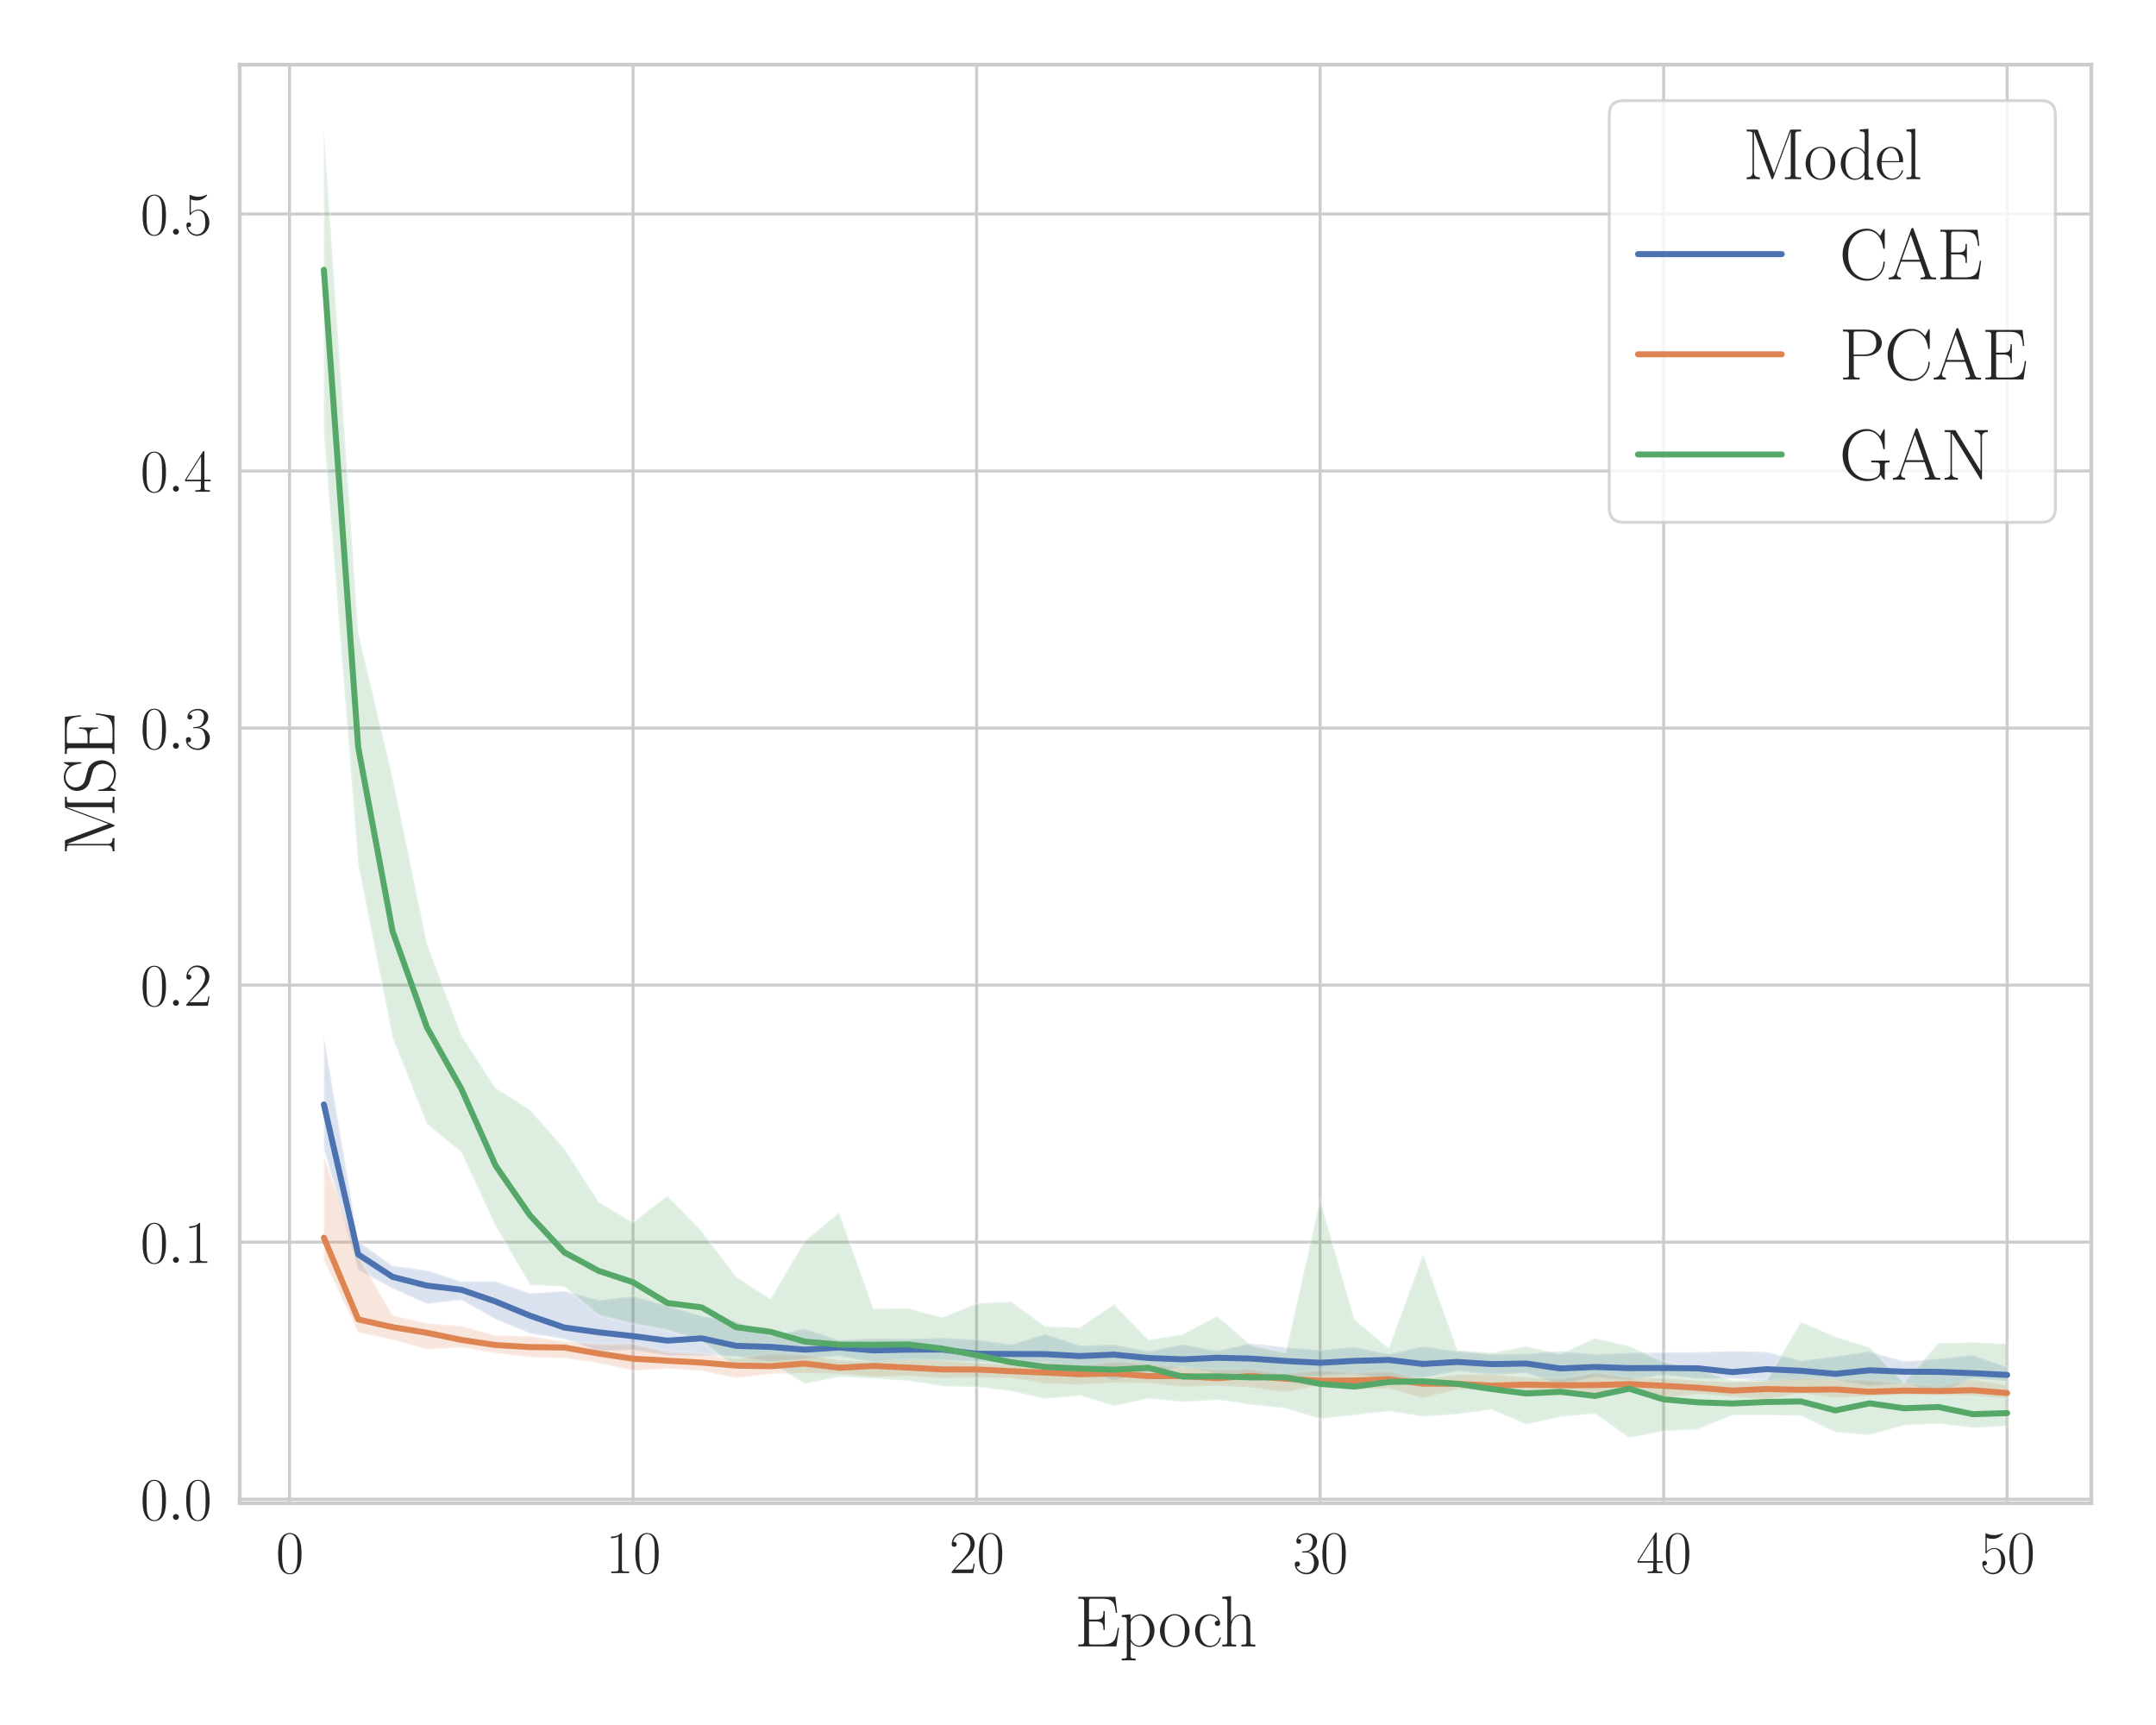 <?xml version="1.0" encoding="utf-8" standalone="no"?>
<!DOCTYPE svg PUBLIC "-//W3C//DTD SVG 1.1//EN"
  "http://www.w3.org/Graphics/SVG/1.1/DTD/svg11.dtd">
<svg xmlns:xlink="http://www.w3.org/1999/xlink" width="720pt" height="576pt" viewBox="0 0 720 576" xmlns="http://www.w3.org/2000/svg" version="1.1">
 <defs>
  <style type="text/css">*{stroke-linejoin: round; stroke-linecap: butt}</style>
 </defs>
 <g id="figure_1">
  <g id="patch_1">
   <path d="M 0 576 
L 720 576 
L 720 0 
L 0 0 
z
" style="fill: #ffffff"/>
  </g>
  <g id="axes_1">
   <g id="patch_2">
    <path d="M 80.051 501.932 
L 698.4 501.932 
L 698.4 21.6 
L 80.051 21.6 
z
" style="fill: #ffffff"/>
   </g>
   <g id="matplotlib.axis_1">
    <g id="xtick_1">
     <g id="line2d_1">
      <path d="M 96.685 501.932 
L 96.685 21.6 
" clip-path="url(#p75b656c069)" style="fill: none; stroke: #cccccc; stroke-linecap: round"/>
     </g>
     <g id="text_1">
      <!-- $\mathdefault{0}$ -->
      <g style="fill: #262626" transform="translate(92.116 525.269) scale(0.2 -0.2)">
       <defs>
        <path id="CMR17-30" d="M 2688 2025 
C 2688 2416 2682 3080 2413 3591 
C 2176 4039 1798 4198 1466 4198 
C 1158 4198 768 4058 525 3597 
C 269 3118 243 2524 243 2025 
C 243 1661 250 1106 448 619 
C 723 -39 1216 -128 1466 -128 
C 1760 -128 2208 -7 2470 600 
C 2662 1042 2688 1559 2688 2025 
z
M 1466 -26 
C 1056 -26 813 325 723 812 
C 653 1188 653 1738 653 2096 
C 653 2588 653 2997 736 3387 
C 858 3929 1216 4096 1466 4096 
C 1728 4096 2067 3923 2189 3400 
C 2272 3036 2278 2607 2278 2096 
C 2278 1680 2278 1169 2202 792 
C 2067 95 1690 -26 1466 -26 
z
" transform="scale(0.016)"/>
       </defs>
       <use xlink:href="#CMR17-30" transform="scale(0.996)"/>
      </g>
     </g>
    </g>
    <g id="xtick_2">
     <g id="line2d_2">
      <path d="M 211.407 501.932 
L 211.407 21.6 
" clip-path="url(#p75b656c069)" style="fill: none; stroke: #cccccc; stroke-linecap: round"/>
     </g>
     <g id="text_2">
      <!-- $\mathdefault{10}$ -->
      <g style="fill: #262626" transform="translate(202.269 525.269) scale(0.2 -0.2)">
       <defs>
        <path id="CMR17-31" d="M 1702 4058 
C 1702 4192 1696 4192 1606 4192 
C 1357 3916 979 3827 621 3827 
C 602 3827 570 3827 563 3808 
C 557 3795 557 3782 557 3648 
C 755 3648 1088 3686 1344 3839 
L 1344 461 
C 1344 236 1331 160 781 160 
L 589 160 
L 589 0 
C 896 0 1216 0 1523 0 
C 1830 0 2150 0 2458 0 
L 2458 160 
L 2266 160 
C 1715 160 1702 230 1702 458 
L 1702 4058 
z
" transform="scale(0.016)"/>
       </defs>
       <use xlink:href="#CMR17-31" transform="scale(0.996)"/>
       <use xlink:href="#CMR17-30" transform="translate(45.69 0) scale(0.996)"/>
      </g>
     </g>
    </g>
    <g id="xtick_3">
     <g id="line2d_3">
      <path d="M 326.129 501.932 
L 326.129 21.6 
" clip-path="url(#p75b656c069)" style="fill: none; stroke: #cccccc; stroke-linecap: round"/>
     </g>
     <g id="text_3">
      <!-- $\mathdefault{20}$ -->
      <g style="fill: #262626" transform="translate(316.99 525.269) scale(0.2 -0.2)">
       <defs>
        <path id="CMR17-32" d="M 2669 989 
L 2554 989 
C 2490 536 2438 459 2413 420 
C 2381 369 1920 369 1830 369 
L 602 369 
C 832 619 1280 1072 1824 1597 
C 2214 1967 2669 2402 2669 3035 
C 2669 3790 2067 4224 1395 4224 
C 691 4224 262 3604 262 3030 
C 262 2780 448 2748 525 2748 
C 589 2748 781 2787 781 3010 
C 781 3207 614 3264 525 3264 
C 486 3264 448 3258 422 3245 
C 544 3790 915 4058 1306 4058 
C 1862 4058 2227 3617 2227 3035 
C 2227 2479 1901 2000 1536 1584 
L 262 146 
L 262 0 
L 2515 0 
L 2669 989 
z
" transform="scale(0.016)"/>
       </defs>
       <use xlink:href="#CMR17-32" transform="scale(0.996)"/>
       <use xlink:href="#CMR17-30" transform="translate(45.69 0) scale(0.996)"/>
      </g>
     </g>
    </g>
    <g id="xtick_4">
     <g id="line2d_4">
      <path d="M 440.85 501.932 
L 440.85 21.6 
" clip-path="url(#p75b656c069)" style="fill: none; stroke: #cccccc; stroke-linecap: round"/>
     </g>
     <g id="text_4">
      <!-- $\mathdefault{30}$ -->
      <g style="fill: #262626" transform="translate(431.712 525.269) scale(0.2 -0.2)">
       <defs>
        <path id="CMR17-33" d="M 1414 2157 
C 1984 2157 2234 1662 2234 1090 
C 2234 320 1824 25 1453 25 
C 1114 25 563 194 390 693 
C 422 680 454 680 486 680 
C 640 680 755 782 755 948 
C 755 1133 614 1216 486 1216 
C 378 1216 211 1165 211 926 
C 211 335 787 -128 1466 -128 
C 2176 -128 2720 430 2720 1085 
C 2720 1707 2208 2157 1600 2227 
C 2086 2328 2554 2756 2554 3329 
C 2554 3820 2048 4179 1472 4179 
C 890 4179 378 3829 378 3329 
C 378 3110 544 3072 627 3072 
C 762 3072 877 3155 877 3321 
C 877 3486 762 3569 627 3569 
C 602 3569 570 3569 544 3557 
C 730 3959 1235 4032 1459 4032 
C 1683 4032 2106 3925 2106 3320 
C 2106 3143 2080 2828 1862 2550 
C 1670 2304 1453 2304 1242 2284 
C 1210 2284 1062 2269 1037 2269 
C 992 2263 966 2257 966 2208 
C 966 2163 973 2157 1101 2157 
L 1414 2157 
z
" transform="scale(0.016)"/>
       </defs>
       <use xlink:href="#CMR17-33" transform="scale(0.996)"/>
       <use xlink:href="#CMR17-30" transform="translate(45.69 0) scale(0.996)"/>
      </g>
     </g>
    </g>
    <g id="xtick_5">
     <g id="line2d_5">
      <path d="M 555.572 501.932 
L 555.572 21.6 
" clip-path="url(#p75b656c069)" style="fill: none; stroke: #cccccc; stroke-linecap: round"/>
     </g>
     <g id="text_5">
      <!-- $\mathdefault{40}$ -->
      <g style="fill: #262626" transform="translate(546.434 525.269) scale(0.2 -0.2)">
       <defs>
        <path id="CMR17-34" d="M 2150 4122 
C 2150 4256 2144 4256 2029 4256 
L 128 1254 
L 128 1088 
L 1779 1088 
L 1779 457 
C 1779 224 1766 160 1318 160 
L 1197 160 
L 1197 0 
C 1402 0 1747 0 1965 0 
C 2182 0 2528 0 2733 0 
L 2733 160 
L 2611 160 
C 2163 160 2150 224 2150 457 
L 2150 1088 
L 2803 1088 
L 2803 1254 
L 2150 1254 
L 2150 4122 
z
M 1798 3703 
L 1798 1254 
L 256 1254 
L 1798 3703 
z
" transform="scale(0.016)"/>
       </defs>
       <use xlink:href="#CMR17-34" transform="scale(0.996)"/>
       <use xlink:href="#CMR17-30" transform="translate(45.69 0) scale(0.996)"/>
      </g>
     </g>
    </g>
    <g id="xtick_6">
     <g id="line2d_6">
      <path d="M 670.293 501.932 
L 670.293 21.6 
" clip-path="url(#p75b656c069)" style="fill: none; stroke: #cccccc; stroke-linecap: round"/>
     </g>
     <g id="text_6">
      <!-- $\mathdefault{50}$ -->
      <g style="fill: #262626" transform="translate(661.155 525.269) scale(0.2 -0.2)">
       <defs>
        <path id="CMR17-35" d="M 730 3692 
C 794 3666 1056 3584 1325 3584 
C 1920 3584 2246 3911 2432 4100 
C 2432 4157 2432 4192 2394 4192 
C 2387 4192 2374 4192 2323 4163 
C 2099 4058 1837 3973 1517 3973 
C 1325 3973 1037 3999 723 4139 
C 653 4171 640 4171 634 4171 
C 602 4171 595 4164 595 4037 
L 595 2203 
C 595 2089 595 2057 659 2057 
C 691 2057 704 2070 736 2114 
C 941 2401 1222 2522 1542 2522 
C 1766 2522 2246 2382 2246 1289 
C 2246 1085 2246 715 2054 421 
C 1894 159 1645 25 1370 25 
C 947 25 518 320 403 814 
C 429 807 480 795 506 795 
C 589 795 749 840 749 1038 
C 749 1210 627 1280 506 1280 
C 358 1280 262 1190 262 1011 
C 262 454 704 -128 1382 -128 
C 2042 -128 2669 440 2669 1264 
C 2669 2030 2170 2624 1549 2624 
C 1222 2624 947 2503 730 2274 
L 730 3692 
z
" transform="scale(0.016)"/>
       </defs>
       <use xlink:href="#CMR17-35" transform="scale(0.996)"/>
       <use xlink:href="#CMR17-30" transform="translate(45.69 0) scale(0.996)"/>
      </g>
     </g>
    </g>
    <g id="text_7">
     <!-- Epoch -->
     <g style="fill: #262626" transform="translate(358.847 549.749) scale(0.24 -0.24)">
      <defs>
       <path id="CMR17-45" d="M 3885 1615 
L 3770 1615 
C 3629 676 3546 166 2419 166 
L 1530 166 
C 1274 166 1261 197 1261 414 
L 1261 2176 
L 1862 2176 
C 2464 2176 2522 1960 2522 1430 
L 2637 1430 
L 2637 3081 
L 2522 3081 
C 2522 2557 2464 2342 1862 2342 
L 1261 2342 
L 1261 3913 
C 1261 4128 1274 4160 1530 4160 
L 2406 4160 
C 3398 4160 3514 3769 3603 2929 
L 3718 2929 
L 3565 4325 
L 326 4325 
L 326 4160 
C 768 4160 838 4160 838 3874 
L 838 451 
C 838 166 768 166 326 166 
L 326 0 
L 3654 0 
L 3885 1615 
z
" transform="scale(0.016)"/>
       <path id="CMR17-70" d="M 1408 -1063 
C 998 -1063 973 -1037 973 -789 
L 973 402 
C 1158 134 1427 -38 1766 -38 
C 2406 -38 3053 523 3053 1388 
C 3053 2191 2496 2802 1837 2802 
C 1453 2802 1139 2592 960 2338 
L 960 2802 
L 198 2732 
L 198 2567 
C 576 2567 634 2528 634 2223 
L 634 -789 
C 634 -1031 608 -1063 198 -1063 
L 198 -1228 
C 352 -1216 634 -1216 800 -1216 
C 966 -1216 1254 -1216 1408 -1228 
L 1408 -1063 
z
M 973 2012 
C 973 2102 973 2235 1222 2471 
C 1254 2497 1472 2688 1792 2688 
C 2259 2688 2643 2108 2643 1382 
C 2643 656 2234 64 1728 64 
C 1498 64 1248 172 1056 472 
C 973 612 973 650 973 752 
L 973 2012 
z
" transform="scale(0.016)"/>
       <path id="CMR17-6f" d="M 2758 1356 
C 2758 2176 2163 2816 1466 2816 
C 768 2816 173 2176 173 1356 
C 173 551 768 -64 1466 -64 
C 2163 -64 2758 551 2758 1356 
z
M 1466 51 
C 1165 51 909 230 762 480 
C 602 767 582 1126 582 1408 
C 582 1677 595 2010 762 2298 
C 890 2509 1139 2714 1466 2714 
C 1754 2714 1997 2554 2150 2330 
C 2349 2029 2349 1607 2349 1408 
C 2349 1158 2336 775 2163 467 
C 1984 173 1709 51 1466 51 
z
" transform="scale(0.016)"/>
       <path id="CMR17-63" d="M 2234 2240 
C 2112 2240 1933 2240 1933 2017 
C 1933 1838 2080 1787 2163 1787 
C 2208 1787 2394 1807 2394 2024 
C 2394 2467 1958 2803 1466 2803 
C 787 2803 211 2178 211 1363 
C 211 516 813 -64 1466 -64 
C 2259 -64 2458 677 2458 748 
C 2458 774 2451 793 2406 793 
C 2362 793 2355 787 2330 703 
C 2163 180 1798 51 1523 51 
C 1114 51 621 427 621 1369 
C 621 2338 1094 2688 1472 2688 
C 1722 2688 2093 2573 2234 2240 
z
" transform="scale(0.016)"/>
       <path id="CMR17-68" d="M 2656 1933 
C 2656 2259 2592 2790 1837 2790 
C 1312 2790 1056 2368 979 2157 
L 973 2157 
L 973 4396 
L 211 4326 
L 211 4160 
C 589 4160 646 4122 646 3817 
L 646 426 
C 646 184 621 153 211 153 
L 211 -13 
C 365 0 646 0 813 0 
C 979 0 1267 0 1421 -13 
L 1421 153 
C 1011 153 986 178 986 428 
L 986 1658 
C 986 2247 1344 2688 1792 2688 
C 2266 2688 2317 2266 2317 1958 
L 2317 428 
C 2317 184 2291 153 1882 153 
L 1882 -13 
C 2035 0 2317 0 2483 0 
C 2650 0 2938 0 3091 -13 
L 3091 153 
C 2682 153 2656 178 2656 428 
L 2656 1933 
z
" transform="scale(0.016)"/>
      </defs>
      <use xlink:href="#CMR17-45" transform="scale(0.996)"/>
      <use xlink:href="#CMR17-70" transform="translate(62.586 0) scale(0.996)"/>
      <use xlink:href="#CMR17-6f" transform="translate(116.084 0) scale(0.996)"/>
      <use xlink:href="#CMR17-63" transform="translate(164.377 0) scale(0.996)"/>
      <use xlink:href="#CMR17-68" transform="translate(202.26 0) scale(0.996)"/>
     </g>
    </g>
   </g>
   <g id="matplotlib.axis_2">
    <g id="ytick_1">
     <g id="line2d_7">
      <path d="M 80.051 500.595 
L 698.4 500.595 
" clip-path="url(#p75b656c069)" style="fill: none; stroke: #cccccc; stroke-linecap: round"/>
     </g>
     <g id="text_8">
      <!-- $\mathdefault{0.0}$ -->
      <g style="fill: #262626" transform="translate(46.855 507.514) scale(0.2 -0.2)">
       <defs>
        <path id="CMMI12-3a" d="M 1178 307 
C 1178 492 1024 619 870 619 
C 685 619 557 466 557 313 
C 557 128 710 0 864 0 
C 1050 0 1178 153 1178 307 
z
" transform="scale(0.016)"/>
       </defs>
       <use xlink:href="#CMR17-30" transform="scale(0.996)"/>
       <use xlink:href="#CMMI12-3a" transform="translate(45.69 0) scale(0.996)"/>
       <use xlink:href="#CMR17-30" transform="translate(72.788 0) scale(0.996)"/>
      </g>
     </g>
    </g>
    <g id="ytick_2">
     <g id="line2d_8">
      <path d="M 80.051 414.765 
L 698.4 414.765 
" clip-path="url(#p75b656c069)" style="fill: none; stroke: #cccccc; stroke-linecap: round"/>
     </g>
     <g id="text_9">
      <!-- $\mathdefault{0.1}$ -->
      <g style="fill: #262626" transform="translate(46.855 421.683) scale(0.2 -0.2)">
       <use xlink:href="#CMR17-30" transform="scale(0.996)"/>
       <use xlink:href="#CMMI12-3a" transform="translate(45.69 0) scale(0.996)"/>
       <use xlink:href="#CMR17-31" transform="translate(72.788 0) scale(0.996)"/>
      </g>
     </g>
    </g>
    <g id="ytick_3">
     <g id="line2d_9">
      <path d="M 80.051 328.934 
L 698.4 328.934 
" clip-path="url(#p75b656c069)" style="fill: none; stroke: #cccccc; stroke-linecap: round"/>
     </g>
     <g id="text_10">
      <!-- $\mathdefault{0.2}$ -->
      <g style="fill: #262626" transform="translate(46.855 335.852) scale(0.2 -0.2)">
       <use xlink:href="#CMR17-30" transform="scale(0.996)"/>
       <use xlink:href="#CMMI12-3a" transform="translate(45.69 0) scale(0.996)"/>
       <use xlink:href="#CMR17-32" transform="translate(72.788 0) scale(0.996)"/>
      </g>
     </g>
    </g>
    <g id="ytick_4">
     <g id="line2d_10">
      <path d="M 80.051 243.103 
L 698.4 243.103 
" clip-path="url(#p75b656c069)" style="fill: none; stroke: #cccccc; stroke-linecap: round"/>
     </g>
     <g id="text_11">
      <!-- $\mathdefault{0.3}$ -->
      <g style="fill: #262626" transform="translate(46.855 250.022) scale(0.2 -0.2)">
       <use xlink:href="#CMR17-30" transform="scale(0.996)"/>
       <use xlink:href="#CMMI12-3a" transform="translate(45.69 0) scale(0.996)"/>
       <use xlink:href="#CMR17-33" transform="translate(72.788 0) scale(0.996)"/>
      </g>
     </g>
    </g>
    <g id="ytick_5">
     <g id="line2d_11">
      <path d="M 80.051 157.272 
L 698.4 157.272 
" clip-path="url(#p75b656c069)" style="fill: none; stroke: #cccccc; stroke-linecap: round"/>
     </g>
     <g id="text_12">
      <!-- $\mathdefault{0.4}$ -->
      <g style="fill: #262626" transform="translate(46.855 164.191) scale(0.2 -0.2)">
       <use xlink:href="#CMR17-30" transform="scale(0.996)"/>
       <use xlink:href="#CMMI12-3a" transform="translate(45.69 0) scale(0.996)"/>
       <use xlink:href="#CMR17-34" transform="translate(72.788 0) scale(0.996)"/>
      </g>
     </g>
    </g>
    <g id="ytick_6">
     <g id="line2d_12">
      <path d="M 80.051 71.442 
L 698.4 71.442 
" clip-path="url(#p75b656c069)" style="fill: none; stroke: #cccccc; stroke-linecap: round"/>
     </g>
     <g id="text_13">
      <!-- $\mathdefault{0.5}$ -->
      <g style="fill: #262626" transform="translate(46.855 78.36) scale(0.2 -0.2)">
       <use xlink:href="#CMR17-30" transform="scale(0.996)"/>
       <use xlink:href="#CMMI12-3a" transform="translate(45.69 0) scale(0.996)"/>
       <use xlink:href="#CMR17-35" transform="translate(72.788 0) scale(0.996)"/>
      </g>
     </g>
    </g>
    <g id="text_14">
     <!-- MSE -->
     <g style="fill: #262626" transform="translate(38.204 285.546) rotate(-90) scale(0.24 -0.24)">
      <defs>
       <path id="CMR17-4d" d="M 1338 4224 
C 1299 4320 1293 4320 1158 4320 
L 339 4320 
L 339 4160 
C 781 4160 851 4160 851 3875 
L 851 610 
C 851 451 851 153 339 153 
L 339 -13 
C 486 0 755 0 915 0 
C 1075 0 1344 0 1491 -13 
L 1491 153 
C 979 153 979 451 979 610 
L 979 4135 
L 986 4135 
L 2490 89 
C 2515 25 2528 -13 2579 -13 
C 2630 -13 2643 25 2669 89 
L 4186 4166 
L 4192 4166 
L 4192 438 
C 4192 153 4122 153 3680 153 
L 3680 -13 
C 3853 0 4198 0 4384 0 
C 4570 0 4922 0 5094 -13 
L 5094 153 
C 4653 153 4582 153 4582 438 
L 4582 3875 
C 4582 4160 4653 4160 5094 4160 
L 5094 4320 
L 4282 4320 
C 4147 4320 4141 4314 4102 4218 
L 2720 502 
L 1338 4224 
z
" transform="scale(0.016)"/>
       <path id="CMR17-53" d="M 2803 4290 
C 2803 4404 2797 4411 2758 4411 
C 2720 4411 2707 4385 2682 4328 
L 2490 3907 
C 2246 4257 1875 4416 1472 4416 
C 819 4416 294 3901 294 3253 
C 294 3056 339 2776 557 2510 
C 794 2218 1018 2167 1530 2033 
C 1722 1982 2042 1899 2106 1874 
C 2470 1722 2662 1341 2662 985 
C 2662 527 2336 38 1779 38 
C 1094 38 454 419 410 1311 
C 403 1413 397 1419 352 1419 
C 301 1419 294 1413 294 1285 
L 294 -1 
C 294 -115 301 -122 339 -122 
C 384 -122 397 -90 486 108 
C 493 127 493 140 614 381 
C 934 -39 1472 -128 1779 -128 
C 2477 -128 2970 451 2970 1124 
C 2970 1454 2848 1708 2778 1823 
C 2509 2230 2221 2306 1914 2382 
C 1869 2402 1856 2402 1498 2490 
C 1152 2579 1005 2624 845 2796 
C 666 2992 602 3196 602 3399 
C 602 3812 934 4263 1478 4263 
C 2157 4263 2579 3786 2675 2993 
C 2694 2878 2701 2872 2746 2872 
C 2803 2872 2803 2891 2803 2999 
L 2803 4290 
z
" transform="scale(0.016)"/>
      </defs>
      <use xlink:href="#CMR17-4d" transform="scale(0.996)"/>
      <use xlink:href="#CMR17-53" transform="translate(84.687 0) scale(0.996)"/>
      <use xlink:href="#CMR17-45" transform="translate(135.582 0) scale(0.996)"/>
     </g>
    </g>
   </g>
   <g id="PolyCollection_1">
    <defs>
     <path id="m9794876c38" d="M 108.158 -230.044 
L 108.158 -192.45 
L 119.63 -151.89 
L 131.102 -145.748 
L 142.574 -140.605 
L 154.046 -141.93 
L 165.518 -135.442 
L 176.991 -130.721 
L 188.463 -128.888 
L 199.935 -124.874 
L 211.407 -125.224 
L 222.879 -123.408 
L 234.351 -123.319 
L 245.823 -123.051 
L 257.296 -121.41 
L 268.768 -122.258 
L 280.24 -123.254 
L 291.712 -121.032 
L 303.184 -121.908 
L 314.656 -121.719 
L 326.129 -121.358 
L 337.601 -120.83 
L 349.073 -120.971 
L 360.545 -118.859 
L 372.017 -115.196 
L 383.489 -117.877 
L 394.961 -119.463 
L 406.434 -117.403 
L 417.906 -117.184 
L 429.378 -116.133 
L 440.85 -116.597 
L 452.322 -117.191 
L 463.794 -115.522 
L 475.267 -115.937 
L 486.739 -118.221 
L 498.211 -116.985 
L 509.683 -117.548 
L 521.155 -113.733 
L 532.627 -116.229 
L 544.1 -115.21 
L 555.572 -116.899 
L 567.044 -115.652 
L 578.516 -115.697 
L 589.988 -114.691 
L 601.46 -115.319 
L 612.932 -115.23 
L 624.405 -113.215 
L 635.877 -114.149 
L 647.349 -110.925 
L 658.821 -115.694 
L 670.293 -114.825 
L 670.293 -119.508 
L 670.293 -119.508 
L 658.821 -123.497 
L 647.349 -122.265 
L 635.877 -121.417 
L 624.405 -124.72 
L 612.932 -123.051 
L 601.46 -121.602 
L 589.988 -124.575 
L 578.516 -124.823 
L 567.044 -124.486 
L 555.572 -124.407 
L 544.1 -124.246 
L 532.627 -123.745 
L 521.155 -124.802 
L 509.683 -123.944 
L 498.211 -123.745 
L 486.739 -124.757 
L 475.267 -126.385 
L 463.794 -123.854 
L 452.322 -126.172 
L 440.85 -125.128 
L 429.378 -126.086 
L 417.906 -127.418 
L 406.434 -124.902 
L 394.961 -127.016 
L 383.489 -124.757 
L 372.017 -126.937 
L 360.545 -126.701 
L 349.073 -130.505 
L 337.601 -127.01 
L 326.129 -128.647 
L 314.656 -129.224 
L 303.184 -128.939 
L 291.712 -129.08 
L 280.24 -128.465 
L 268.768 -132.283 
L 257.296 -129.893 
L 245.823 -134.741 
L 234.351 -136.513 
L 222.879 -139.984 
L 211.407 -143.132 
L 199.935 -141.834 
L 188.463 -144.91 
L 176.991 -144.09 
L 165.518 -148.172 
L 154.046 -148.121 
L 142.574 -151.794 
L 131.102 -153.329 
L 119.63 -161.507 
L 108.158 -230.044 
z
" style="stroke: #ffffff; stroke-opacity: 0.2"/>
    </defs>
    <g clip-path="url(#p75b656c069)">
     <use xlink:href="#m9794876c38" x="0" y="576" style="fill: #4c72b0; fill-opacity: 0.2; stroke: #ffffff; stroke-opacity: 0.2"/>
    </g>
   </g>
   <g id="PolyCollection_2">
    <defs>
     <path id="me1259dae02" d="M 108.158 -190.027 
L 108.158 -155.172 
L 119.63 -131.037 
L 131.102 -128.613 
L 142.574 -125.471 
L 154.046 -126.048 
L 165.518 -124.198 
L 176.991 -122.763 
L 188.463 -122.481 
L 199.935 -120.864 
L 211.407 -118.289 
L 222.879 -119.003 
L 234.351 -118.282 
L 245.823 -115.807 
L 257.296 -117.225 
L 268.768 -117.534 
L 280.24 -117.269 
L 291.712 -116.191 
L 303.184 -116.61 
L 314.656 -115.783 
L 326.129 -115.948 
L 337.601 -115.886 
L 349.073 -114.035 
L 360.545 -113.665 
L 372.017 -114.32 
L 383.489 -114.125 
L 394.961 -112.961 
L 406.434 -113.311 
L 417.906 -112.707 
L 429.378 -111.196 
L 440.85 -113.483 
L 452.322 -112.054 
L 463.794 -112.357 
L 475.267 -109.16 
L 486.739 -112.157 
L 498.211 -111.608 
L 509.683 -111.048 
L 521.155 -111.148 
L 532.627 -110.842 
L 544.1 -111.735 
L 555.572 -109.253 
L 567.044 -110.537 
L 578.516 -109.682 
L 589.988 -108.776 
L 601.46 -110.832 
L 612.932 -109.301 
L 624.405 -109.861 
L 635.877 -110.228 
L 647.349 -110.2 
L 658.821 -110.019 
L 670.293 -109.05 
L 670.293 -113.486 
L 670.293 -113.486 
L 658.821 -115.35 
L 647.349 -113.005 
L 635.877 -114.09 
L 624.405 -115.124 
L 612.932 -115.392 
L 601.46 -115.759 
L 589.988 -114.746 
L 578.516 -114.509 
L 567.044 -114.935 
L 555.572 -115.766 
L 544.1 -115.961 
L 532.627 -117.62 
L 521.155 -115.556 
L 509.683 -116.006 
L 498.211 -117.129 
L 486.739 -117.012 
L 475.267 -115.464 
L 463.794 -118.1 
L 452.322 -117.592 
L 440.85 -118.529 
L 429.378 -117.197 
L 417.906 -118.88 
L 406.434 -118.632 
L 394.961 -119.357 
L 383.489 -120.524 
L 372.017 -121.444 
L 360.545 -119.789 
L 349.073 -121.094 
L 337.601 -120.404 
L 326.129 -120.861 
L 314.656 -121.623 
L 303.184 -122.069 
L 291.712 -121.163 
L 280.24 -121.801 
L 268.768 -123.611 
L 257.296 -124.084 
L 245.823 -122.165 
L 234.351 -124.04 
L 222.879 -124.651 
L 211.407 -127.288 
L 199.935 -127.198 
L 188.463 -128.05 
L 176.991 -129.79 
L 165.518 -130.117 
L 154.046 -133.21 
L 142.574 -134.096 
L 131.102 -136.798 
L 119.63 -156.807 
L 108.158 -190.027 
z
" style="stroke: #ffffff; stroke-opacity: 0.2"/>
    </defs>
    <g clip-path="url(#p75b656c069)">
     <use xlink:href="#me1259dae02" x="0" y="576" style="fill: #dd8452; fill-opacity: 0.2; stroke: #ffffff; stroke-opacity: 0.2"/>
    </g>
   </g>
   <g id="PolyCollection_3">
    <defs>
     <path id="md58dafc34a" d="M 108.158 -532.567 
L 108.158 -431.798 
L 119.63 -287.51 
L 131.102 -229.584 
L 142.574 -200.656 
L 154.046 -191.259 
L 165.518 -166.591 
L 176.991 -146.988 
L 188.463 -146.339 
L 199.935 -136.815 
L 211.407 -133.989 
L 222.879 -131.874 
L 234.351 -128.129 
L 245.823 -119.312 
L 257.296 -120.85 
L 268.768 -113.943 
L 280.24 -116.284 
L 291.712 -115.707 
L 303.184 -114.959 
L 314.656 -113.112 
L 326.129 -112.875 
L 337.601 -111.495 
L 349.073 -108.879 
L 360.545 -110.07 
L 372.017 -106.544 
L 383.489 -108.992 
L 394.961 -107.897 
L 406.434 -108.594 
L 417.906 -106.942 
L 429.378 -105.748 
L 440.85 -102.201 
L 452.322 -103.492 
L 463.794 -104.776 
L 475.267 -103.011 
L 486.739 -103.818 
L 498.211 -105.298 
L 509.683 -100.364 
L 521.155 -102.888 
L 532.627 -103.979 
L 544.1 -95.901 
L 555.572 -98.143 
L 567.044 -98.72 
L 578.516 -103.468 
L 589.988 -103.482 
L 601.46 -103.272 
L 612.932 -97.752 
L 624.405 -96.842 
L 635.877 -100.072 
L 647.349 -100.611 
L 658.821 -99.207 
L 670.293 -99.856 
L 670.293 -127.319 
L 670.293 -127.319 
L 658.821 -127.741 
L 647.349 -127.531 
L 635.877 -114.423 
L 624.405 -126.069 
L 612.932 -129.615 
L 601.46 -134.59 
L 589.988 -115.292 
L 578.516 -115.052 
L 567.044 -118.832 
L 555.572 -121.355 
L 544.1 -126.532 
L 532.627 -129.148 
L 521.155 -123.927 
L 509.683 -126.464 
L 498.211 -124.284 
L 486.739 -125.138 
L 475.267 -157.198 
L 463.794 -125.842 
L 452.322 -135.38 
L 440.85 -175.363 
L 429.378 -124.417 
L 417.906 -126.721 
L 406.434 -136.52 
L 394.961 -130.47 
L 383.489 -128.63 
L 372.017 -140.403 
L 360.545 -132.716 
L 349.073 -133.062 
L 337.601 -141.391 
L 326.129 -140.712 
L 314.656 -136.063 
L 303.184 -139.136 
L 291.712 -138.968 
L 280.24 -171.068 
L 268.768 -161.617 
L 257.296 -142.212 
L 245.823 -149.717 
L 234.351 -164.857 
L 222.879 -176.73 
L 211.407 -167.841 
L 199.935 -174.653 
L 188.463 -192.485 
L 176.991 -205.486 
L 165.518 -212.648 
L 154.046 -230.367 
L 142.574 -260.981 
L 131.102 -316.462 
L 119.63 -364.836 
L 108.158 -532.567 
z
" style="stroke: #ffffff; stroke-opacity: 0.2"/>
    </defs>
    <g clip-path="url(#p75b656c069)">
     <use xlink:href="#md58dafc34a" x="0" y="576" style="fill: #55a868; fill-opacity: 0.2; stroke: #ffffff; stroke-opacity: 0.2"/>
    </g>
   </g>
   <g id="line2d_13">
    <path d="M 108.158 368.799 
L 119.63 418.878 
L 131.102 426.374 
L 142.574 429.287 
L 154.046 430.666 
L 165.518 434.602 
L 176.991 439.329 
L 188.463 443.29 
L 199.935 444.877 
L 211.407 446.148 
L 222.879 447.65 
L 234.351 446.889 
L 245.823 449.396 
L 257.296 449.749 
L 268.768 450.669 
L 280.24 449.957 
L 291.712 450.923 
L 303.184 450.668 
L 314.656 450.632 
L 326.129 452.02 
L 337.601 452.11 
L 349.073 452.159 
L 360.545 452.806 
L 372.017 452.329 
L 383.489 453.447 
L 394.961 453.912 
L 406.434 453.368 
L 417.906 453.658 
L 429.378 454.453 
L 440.85 455.043 
L 452.322 454.418 
L 463.794 454.103 
L 475.267 455.441 
L 486.739 454.767 
L 498.211 455.502 
L 509.683 455.296 
L 521.155 456.957 
L 532.627 456.451 
L 544.1 456.839 
L 555.572 456.796 
L 567.044 456.909 
L 578.516 458.155 
L 589.988 457.182 
L 601.46 457.726 
L 612.932 458.736 
L 624.405 457.556 
L 635.877 458.025 
L 647.349 458.08 
L 658.821 458.521 
L 670.293 459.105 
" clip-path="url(#p75b656c069)" style="fill: none; stroke: #4c72b0; stroke-width: 2; stroke-linecap: round"/>
   </g>
   <g id="line2d_14">
    <path d="M 108.158 413.293 
L 119.63 440.584 
L 131.102 443.154 
L 142.574 445.032 
L 154.046 447.413 
L 165.518 449.135 
L 176.991 449.808 
L 188.463 449.955 
L 199.935 451.974 
L 211.407 453.696 
L 222.879 454.353 
L 234.351 454.987 
L 245.823 455.986 
L 257.296 456.197 
L 268.768 455.306 
L 280.24 456.705 
L 291.712 456.097 
L 303.184 456.653 
L 314.656 457.271 
L 326.129 457.287 
L 337.601 457.848 
L 349.073 458.332 
L 360.545 458.88 
L 372.017 458.631 
L 383.489 459.494 
L 394.961 459.476 
L 406.434 460.19 
L 417.906 459.441 
L 429.378 460.387 
L 440.85 461.043 
L 452.322 460.955 
L 463.794 460.559 
L 475.267 462.025 
L 486.739 462.056 
L 498.211 462.689 
L 509.683 462.337 
L 521.155 462.555 
L 532.627 462.505 
L 544.1 462.164 
L 555.572 462.744 
L 567.044 463.393 
L 578.516 464.339 
L 589.988 463.813 
L 601.46 464.066 
L 612.932 463.94 
L 624.405 464.73 
L 635.877 464.335 
L 647.349 464.512 
L 658.821 464.2 
L 670.293 465.156 
" clip-path="url(#p75b656c069)" style="fill: none; stroke: #dd8452; stroke-width: 2; stroke-linecap: round"/>
   </g>
   <g id="line2d_15">
    <path d="M 108.158 90.077 
L 119.63 249.58 
L 131.102 310.933 
L 142.574 343.051 
L 154.046 363.546 
L 165.518 389.242 
L 176.991 405.819 
L 188.463 418.189 
L 199.935 424.369 
L 211.407 428.168 
L 222.879 435.093 
L 234.351 436.564 
L 245.823 443.159 
L 257.296 444.714 
L 268.768 447.971 
L 280.24 448.987 
L 291.712 449.038 
L 303.184 448.923 
L 314.656 450.305 
L 326.129 452.544 
L 337.601 454.858 
L 349.073 456.43 
L 360.545 456.962 
L 372.017 457.359 
L 383.489 456.744 
L 394.961 459.666 
L 406.434 459.563 
L 417.906 459.929 
L 429.378 459.91 
L 440.85 462.102 
L 452.322 462.988 
L 463.794 461.458 
L 475.267 461.232 
L 486.739 462.083 
L 498.211 463.832 
L 509.683 465.303 
L 521.155 464.746 
L 532.627 466.117 
L 544.1 463.719 
L 555.572 467.269 
L 567.044 468.263 
L 578.516 468.642 
L 589.988 468.143 
L 601.46 467.966 
L 612.932 470.96 
L 624.405 468.589 
L 635.877 470.242 
L 647.349 469.813 
L 658.821 472.211 
L 670.293 471.849 
" clip-path="url(#p75b656c069)" style="fill: none; stroke: #55a868; stroke-width: 2; stroke-linecap: round"/>
   </g>
   <g id="patch_3">
    <path d="M 80.051 501.932 
L 80.051 21.6 
" style="fill: none; stroke: #cccccc; stroke-width: 1.25; stroke-linejoin: miter; stroke-linecap: square"/>
   </g>
   <g id="patch_4">
    <path d="M 698.4 501.932 
L 698.4 21.6 
" style="fill: none; stroke: #cccccc; stroke-width: 1.25; stroke-linejoin: miter; stroke-linecap: square"/>
   </g>
   <g id="patch_5">
    <path d="M 80.051 501.932 
L 698.4 501.932 
" style="fill: none; stroke: #cccccc; stroke-width: 1.25; stroke-linejoin: miter; stroke-linecap: square"/>
   </g>
   <g id="patch_6">
    <path d="M 80.051 21.6 
L 698.4 21.6 
" style="fill: none; stroke: #cccccc; stroke-width: 1.25; stroke-linejoin: miter; stroke-linecap: square"/>
   </g>
   <g id="legend_1">
    <g id="patch_7">
     <path d="M 542.219 174.407 
L 681.6 174.407 
Q 686.4 174.407 686.4 169.607 
L 686.4 38.4 
Q 686.4 33.6 681.6 33.6 
L 542.219 33.6 
Q 537.419 33.6 537.419 38.4 
L 537.419 169.607 
Q 537.419 174.407 542.219 174.407 
z
" style="fill: #ffffff; opacity: 0.8; stroke: #cccccc; stroke-linejoin: miter"/>
    </g>
    <g id="text_15">
     <!-- Model -->
     <g style="fill: #262626" transform="translate(582.002 59.804) scale(0.24 -0.24)">
      <defs>
       <path id="CMR17-64" d="M 1869 4326 
L 1869 4160 
C 2246 4160 2304 4122 2304 3820 
L 2304 2345 
C 2278 2377 2016 2790 1498 2790 
C 845 2790 211 2208 211 1364 
C 211 525 806 -64 1434 -64 
C 1978 -64 2259 337 2291 380 
L 2291 -63 
L 3066 -63 
L 3066 128 
C 2688 128 2630 166 2630 473 
L 2630 4396 
L 1869 4326 
z
M 2291 755 
C 2291 563 2176 390 2029 262 
C 1811 70 1594 38 1472 38 
C 1286 38 621 134 621 1356 
C 621 2612 1363 2688 1530 2688 
C 1824 2688 2061 2522 2208 2291 
C 2291 2157 2291 2138 2291 2023 
L 2291 755 
z
" transform="scale(0.016)"/>
       <path id="CMR17-65" d="M 2438 1472 
C 2464 1498 2464 1511 2464 1576 
C 2464 2238 2118 2816 1389 2816 
C 710 2816 173 2169 173 1383 
C 173 551 781 -64 1459 -64 
C 2176 -64 2458 607 2458 740 
C 2458 784 2419 784 2406 784 
C 2362 784 2355 771 2330 696 
C 2189 265 1837 51 1504 51 
C 1229 51 954 203 781 480 
C 582 803 582 1176 582 1472 
L 2438 1472 
z
M 589 1568 
C 634 2505 1126 2714 1382 2714 
C 1818 2714 2112 2297 2118 1568 
L 589 1568 
z
" transform="scale(0.016)"/>
       <path id="CMR17-6c" d="M 979 4396 
L 218 4326 
L 218 4160 
C 595 4160 653 4122 653 3817 
L 653 426 
C 653 184 627 153 218 153 
L 218 -13 
C 371 0 653 0 813 0 
C 979 0 1261 0 1414 -13 
L 1414 153 
C 1005 153 979 178 979 426 
L 979 4396 
z
" transform="scale(0.016)"/>
      </defs>
      <use xlink:href="#CMR17-4d" transform="scale(0.996)"/>
      <use xlink:href="#CMR17-6f" transform="translate(84.687 0) scale(0.996)"/>
      <use xlink:href="#CMR17-64" transform="translate(132.98 0) scale(0.996)"/>
      <use xlink:href="#CMR17-65" transform="translate(183.875 0) scale(0.996)"/>
      <use xlink:href="#CMR17-6c" transform="translate(224.361 0) scale(0.996)"/>
     </g>
    </g>
    <g id="line2d_16">
     <path d="M 547.019 84.855 
L 571.019 84.855 
L 595.019 84.855 
" style="fill: none; stroke: #4c72b0; stroke-width: 2; stroke-linecap: round"/>
    </g>
    <g id="text_16">
     <!-- CAE -->
     <g style="fill: #262626" transform="translate(614.219 93.255) scale(0.24 -0.24)">
      <defs>
       <path id="CMR17-43" d="M 3974 4289 
C 3974 4403 3968 4410 3930 4410 
C 3904 4410 3898 4403 3853 4327 
L 3571 3792 
C 3258 4187 2874 4416 2381 4416 
C 1286 4416 294 3456 294 2148 
C 294 826 1286 -128 2387 -128 
C 3366 -128 3974 730 3974 1461 
C 3974 1524 3974 1550 3917 1550 
C 3866 1550 3866 1531 3859 1474 
C 3808 585 3168 38 2477 38 
C 1824 38 781 495 781 2147 
C 781 3805 1843 4250 2464 4250 
C 3187 4250 3712 3628 3834 2745 
C 3846 2668 3846 2655 3904 2655 
C 3974 2655 3974 2668 3974 2783 
L 3974 4289 
z
" transform="scale(0.016)"/>
       <path id="CMR17-41" d="M 2323 4378 
C 2291 4461 2278 4480 2214 4480 
C 2150 4480 2138 4461 2106 4378 
L 749 566 
C 627 223 371 153 147 153 
L 147 -13 
C 262 0 518 0 640 0 
C 800 0 1056 0 1210 -13 
L 1210 153 
C 909 153 864 361 864 439 
C 864 497 877 530 890 569 
L 1229 1536 
L 2906 1536 
L 3290 442 
C 3322 365 3322 352 3322 327 
C 3322 153 3046 153 2925 153 
L 2925 0 
C 3110 0 3443 0 3642 0 
C 3808 0 4128 0 4282 -13 
L 4282 153 
C 3942 153 3827 153 3744 387 
L 2323 4378 
z
M 2067 3893 
L 2848 1702 
L 1286 1702 
L 2067 3893 
z
" transform="scale(0.016)"/>
      </defs>
      <use xlink:href="#CMR17-43" transform="scale(0.996)"/>
      <use xlink:href="#CMR17-41" transform="translate(66.51 0) scale(0.996)"/>
      <use xlink:href="#CMR17-45" transform="translate(135.582 0) scale(0.996)"/>
     </g>
    </g>
    <g id="line2d_17">
     <path d="M 547.019 118.306 
L 571.019 118.306 
L 595.019 118.306 
" style="fill: none; stroke: #dd8452; stroke-width: 2; stroke-linecap: round"/>
    </g>
    <g id="text_17">
     <!-- PCAE -->
     <g style="fill: #262626" transform="translate(614.219 126.706) scale(0.24 -0.24)">
      <defs>
       <path id="CMR17-50" d="M 1267 2042 
L 2291 2042 
C 3117 2042 3718 2578 3718 3184 
C 3718 3791 3130 4352 2291 4352 
L 333 4352 
L 333 4186 
C 774 4186 845 4186 845 3899 
L 845 446 
C 845 160 774 160 333 160 
L 333 0 
C 518 0 858 0 1056 0 
C 1254 0 1594 0 1779 0 
L 1779 160 
C 1338 160 1267 160 1267 446 
L 1267 2042 
z
M 1254 2176 
L 1254 3938 
C 1254 4155 1267 4186 1523 4186 
L 2170 4186 
C 2995 4186 3232 3714 3232 3184 
C 3232 2604 2950 2176 2170 2176 
L 1254 2176 
z
" transform="scale(0.016)"/>
      </defs>
      <use xlink:href="#CMR17-50" transform="scale(0.996)"/>
      <use xlink:href="#CMR17-43" transform="translate(62.586 0) scale(0.996)"/>
      <use xlink:href="#CMR17-41" transform="translate(129.096 0) scale(0.996)"/>
      <use xlink:href="#CMR17-45" transform="translate(198.169 0) scale(0.996)"/>
     </g>
    </g>
    <g id="line2d_18">
     <path d="M 547.019 151.757 
L 571.019 151.757 
L 595.019 151.757 
" style="fill: none; stroke: #55a868; stroke-width: 2; stroke-linecap: round"/>
    </g>
    <g id="text_18">
     <!-- GAN -->
     <g style="fill: #262626" transform="translate(614.219 160.157) scale(0.24 -0.24)">
      <defs>
       <path id="CMR17-47" d="M 3974 1233 
C 3974 1473 3994 1505 4390 1505 
L 4390 1670 
C 4237 1664 3891 1664 3718 1664 
C 3539 1664 3040 1664 2797 1664 
L 2797 1505 
L 2989 1505 
C 3539 1505 3552 1434 3552 1201 
L 3552 774 
C 3552 63 2720 63 2522 63 
C 1862 63 781 511 781 2160 
C 781 3808 1843 4250 2464 4250 
C 3187 4250 3712 3626 3834 2741 
C 3846 2664 3846 2651 3904 2651 
C 3974 2651 3974 2664 3974 2779 
L 3974 4288 
C 3974 4402 3968 4409 3930 4409 
C 3904 4409 3898 4402 3853 4326 
L 3571 3791 
C 3258 4187 2874 4416 2381 4416 
C 1286 4416 294 3456 294 2148 
C 294 845 1267 -128 2394 -128 
C 2912 -128 3418 56 3616 417 
C 3725 158 3904 -20 3936 -20 
C 3968 -20 3974 -13 3974 100 
L 3974 1233 
z
" transform="scale(0.016)"/>
       <path id="CMR17-4e" d="M 1312 4250 
C 1267 4320 1261 4320 1139 4320 
L 326 4320 
L 326 4160 
L 448 4160 
C 704 4160 819 4129 838 4122 
L 838 610 
C 838 451 838 153 326 153 
L 326 -13 
C 474 0 742 0 902 0 
C 1062 0 1331 0 1478 -13 
L 1478 153 
C 966 153 966 451 966 610 
L 966 4033 
C 1011 3995 1011 3982 1056 3919 
L 3430 76 
C 3475 0 3494 0 3526 0 
C 3590 0 3590 19 3590 139 
L 3590 3705 
C 3590 3863 3590 4160 4102 4160 
L 4102 4326 
C 3955 4320 3686 4320 3526 4320 
C 3366 4320 3098 4320 2950 4326 
L 2950 4160 
C 3462 4160 3462 3862 3462 3703 
L 3462 763 
L 1312 4250 
z
" transform="scale(0.016)"/>
      </defs>
      <use xlink:href="#CMR17-47" transform="scale(0.996)"/>
      <use xlink:href="#CMR17-41" transform="translate(72.355 0) scale(0.996)"/>
      <use xlink:href="#CMR17-4e" transform="translate(141.428 0) scale(0.996)"/>
     </g>
    </g>
   </g>
  </g>
 </g>
 <defs>
  <clipPath id="p75b656c069">
   <rect x="80.051" y="21.6" width="618.349" height="480.332"/>
  </clipPath>
 </defs>
</svg>
